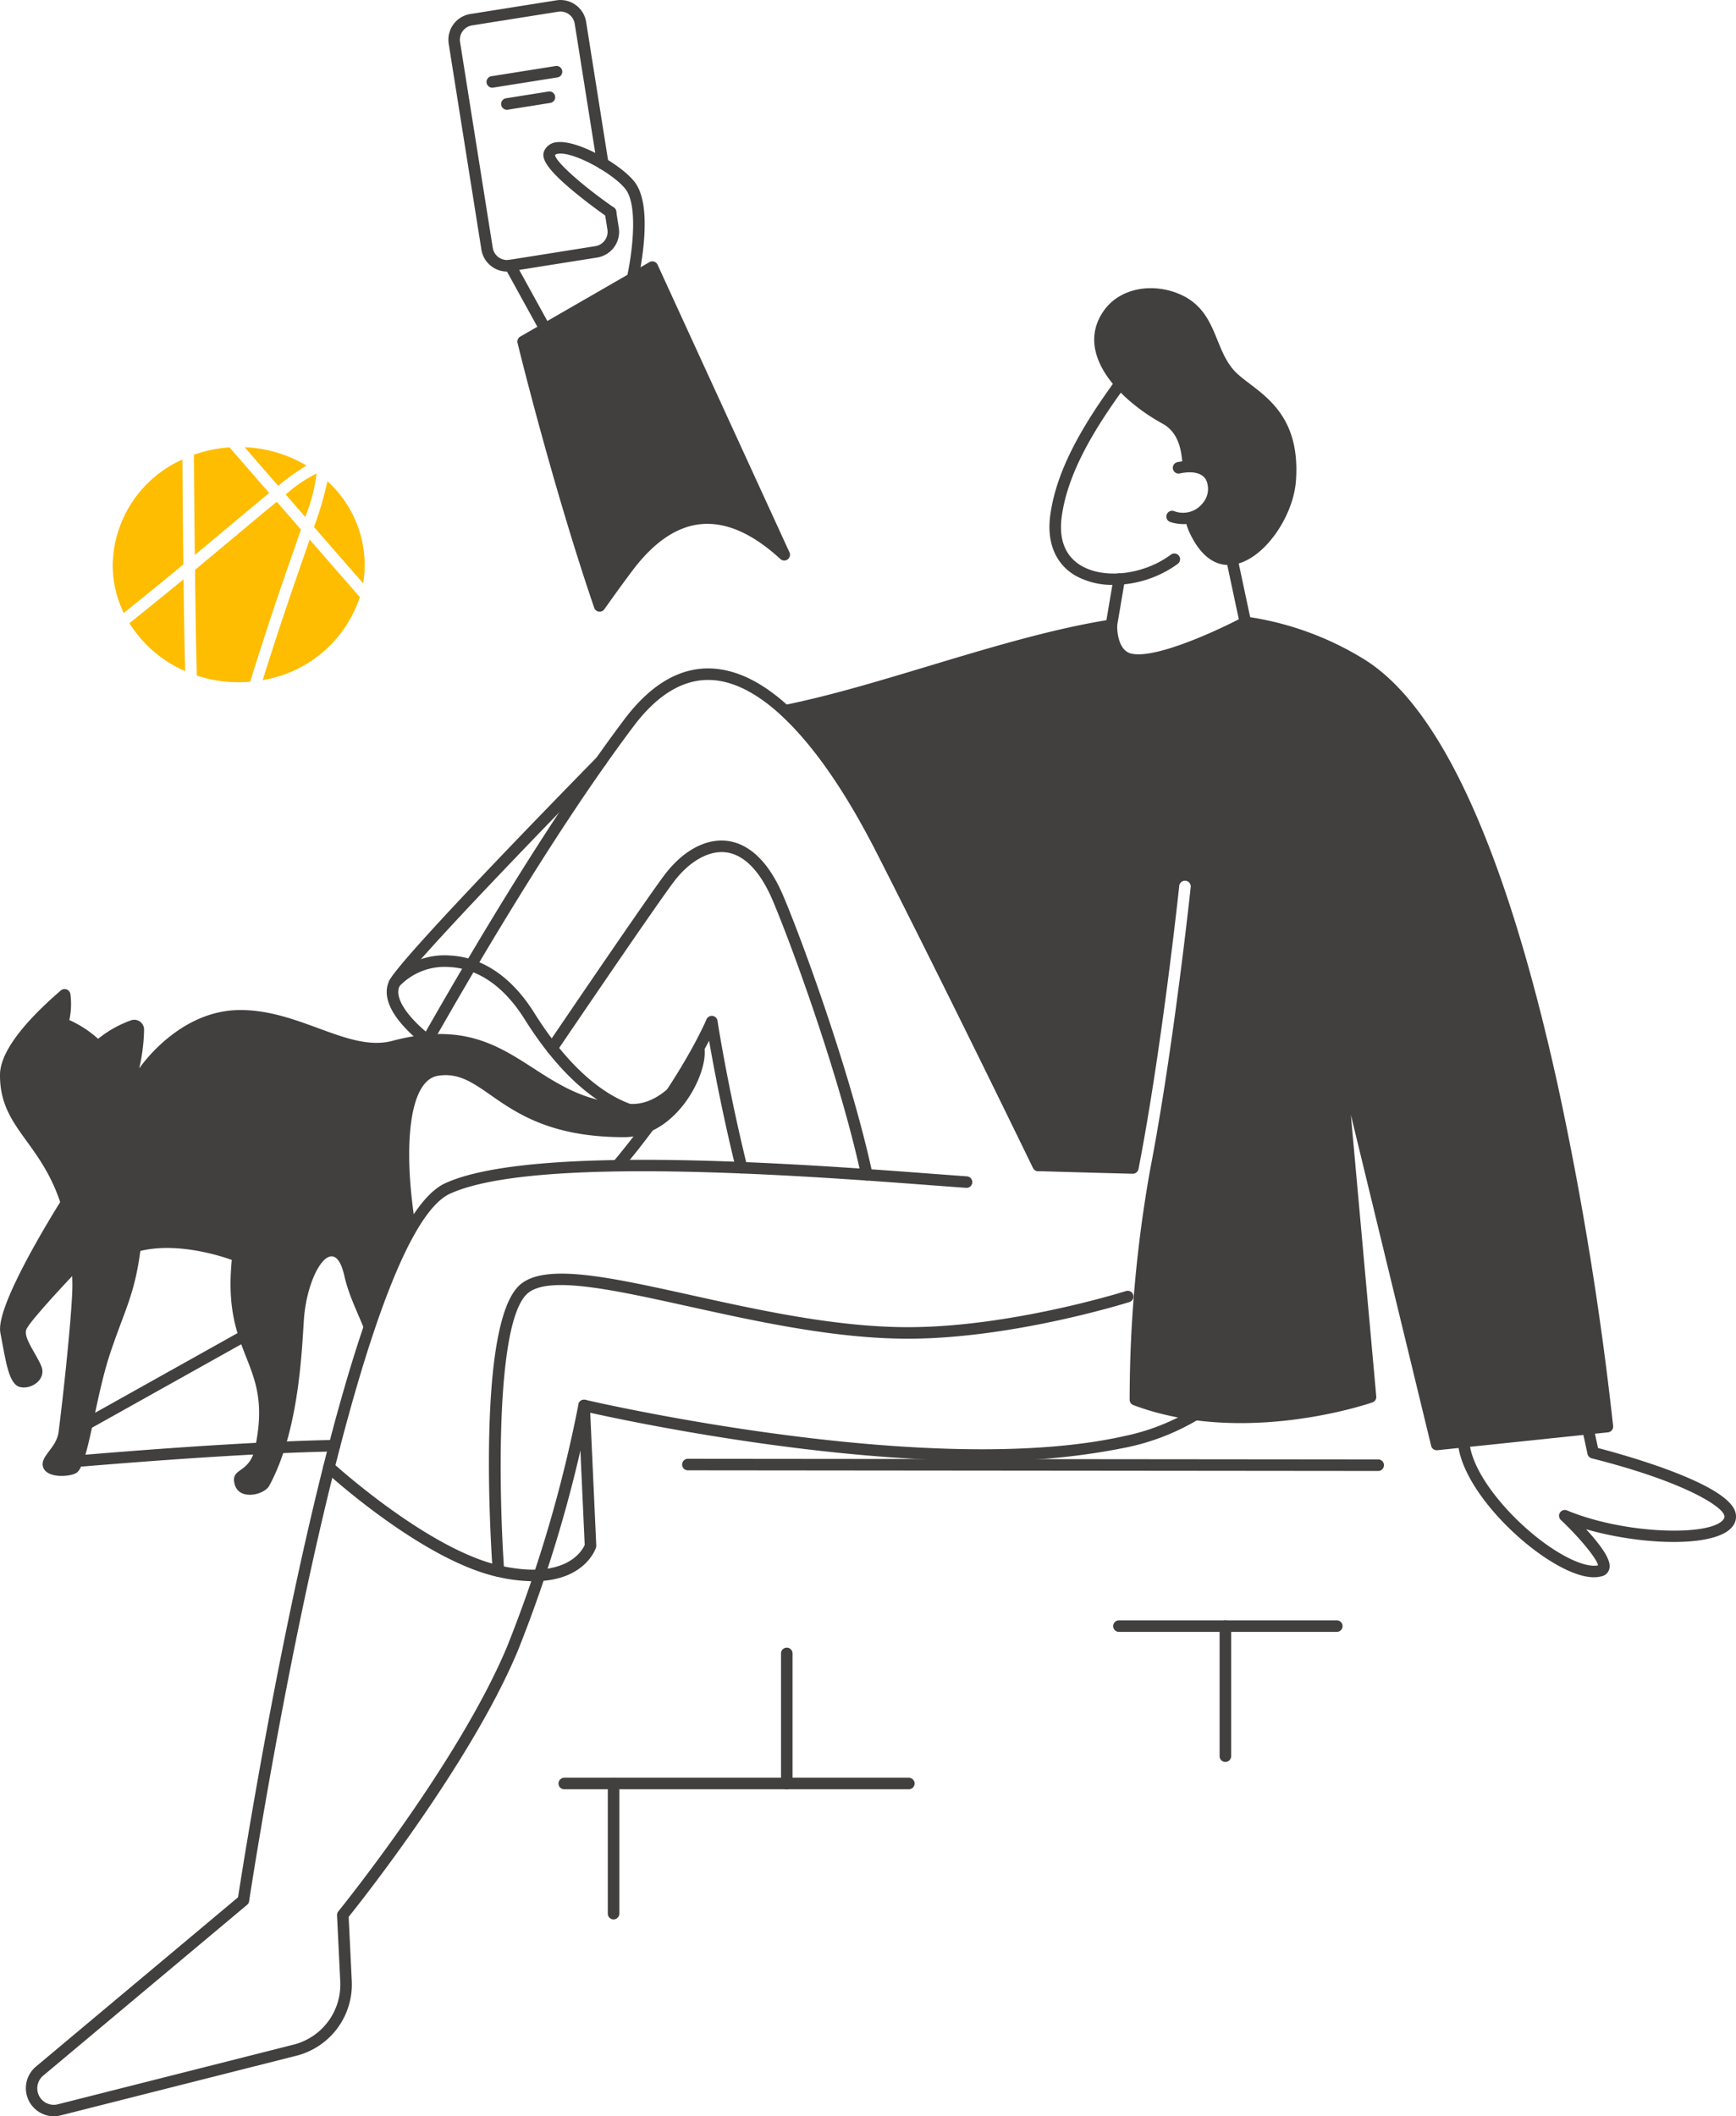 <svg xmlns="http://www.w3.org/2000/svg" width="200" height="243.711" viewBox="0 0 200 243.711">
  <g id="_08_review" data-name=" 08 review" transform="translate(-65.194 60.854)">
    <g id="Group_10661" data-name="Group 10661" transform="translate(65.194 -27.664)">
      <g id="Path_211" data-name="Path 211" transform="matrix(0.999, 0.035, -0.035, 0.999, 78.714, 132.075)">
        <path id="Path_7691" data-name="Path 7691" d="M.664,4.039A.664.664,0,0,1,.641,2.711L80.144,0a.656.656,0,0,1,.686.641.664.664,0,0,1-.641.687L.687,4.038Z" transform="translate(0 0)" fill="#423f3f"/>
      </g>
      <g id="Path_212" data-name="Path 212" transform="translate(6.977 43.785)">
        <path id="Path_7692" data-name="Path 7692" d="M128.274,211.987a2.5,2.5,0,0,1-1.22-4.676l23.472-13.122c.751-1.5,6.008-11.941,13.144-24.839,7.09-12.815,17.538-30.745,27.051-43.393,3.163-4.2,6.684-6.17,10.467-5.839,8.06.7,15.214,11.579,19.8,20.578,8.479,16.648,17.932,36.137,18.027,36.332a.664.664,0,0,1-1.2.579c-.094-.195-9.542-19.672-18.015-36.308-6.262-12.3-12.913-19.35-18.728-19.858-3.3-.289-6.421,1.5-9.29,5.315-9.465,12.585-19.878,30.456-26.947,43.232-7.664,13.853-13.157,24.867-13.212,24.977a.663.663,0,0,1-.271.284L127.7,208.471a1.169,1.169,0,0,0,.668,2.185c8.358-.7,20.164-1.563,28.951-1.725a.664.664,0,0,1,.025,1.328c-8.752.161-20.527,1.025-28.865,1.72C128.412,211.984,128.342,211.987,128.274,211.987Z" transform="translate(-125.775 -120.082)" fill="#423f3f"/>
      </g>
      <g id="Path_213" data-name="Path 213" transform="translate(70.517 83.798)">
        <path id="Path_7693" data-name="Path 7693" d="M332.085,258.759a.665.665,0,0,1-.644-.505c-1.561-6.326-2.6-11.893-3.1-14.783a81.327,81.327,0,0,1-10,14.755.664.664,0,1,1-1.02-.851c7.745-9.286,10.689-16.289,10.718-16.359a.664.664,0,0,1,1.27.154c.011.075,1.166,7.618,3.423,16.765a.664.664,0,0,1-.486.8A.679.679,0,0,1,332.085,258.759Z" transform="translate(-317.165 -240.607)" fill="#423f3f"/>
      </g>
      <g id="Path_214" data-name="Path 214" transform="translate(120.905 6.902)">
        <path id="Path_7694" data-name="Path 7694" d="M476.324,36.251a8.7,8.7,0,0,1-4.432-1.088c-2.292-1.365-3.3-3.86-2.845-7.027.941-6.756,5.827-13.254,9.754-18.474l.307-.408a.664.664,0,0,1,1.062.8l-.307.408c-3.835,5.1-8.607,11.443-9.5,17.863-.382,2.642.382,4.612,2.209,5.7,2.7,1.609,7.247,1.059,10.348-1.252a.664.664,0,1,1,.793,1.065A12.673,12.673,0,0,1,476.324,36.251Z" transform="translate(-468.94 -8.988)" fill="#423f3f"/>
      </g>
      <g id="Path_215" data-name="Path 215" transform="translate(126.06 0)">
        <path id="Path_7695" data-name="Path 7695" d="M494.656,8.8c-.106-2.133-.535-4.029-2.342-5.02-4.97-2.717-10.041-8.018-6.849-12.832,1.967-2.966,6.049-3.4,9.113-1.944,4.082,1.944,3.678,6.275,6.129,8.8,2.194,2.266,7.636,4.084,7,12.6-.473,6.373-8.275,14.631-12.294,5.853a6.874,6.874,0,0,1-.48-1.557l1.179-.272,1.379-1.069.719-1.642-.163-1.55L496.875,9l-1.7-.256Z" transform="translate(-484.468 11.802)" fill="#423f3f" fill-rule="evenodd"/>
      </g>
      <g id="Path_216" data-name="Path 216" transform="translate(134.371 19.873)">
        <path id="Path_7696" data-name="Path 7696" d="M511.469,55.351a5.072,5.072,0,0,1-1.5-.236.664.664,0,0,1,.393-1.269,2.885,2.885,0,0,0,3.341-.92,2.509,2.509,0,0,0,.345-2.728c-.471-.747-1.537-.989-3-.679a.664.664,0,1,1-.275-1.3c2.758-.585,3.938.545,4.4,1.271a3.812,3.812,0,0,1-.415,4.244A4.052,4.052,0,0,1,511.469,55.351Z" transform="translate(-509.5 -48.058)" fill="#423f3f"/>
      </g>
      <g id="Path_217" data-name="Path 217" transform="translate(2.967 100.37)">
        <path id="Path_7697" data-name="Path 7697" d="M116.906,400.676a3.237,3.237,0,0,1-2.039-5.716l23.288-19.5c.357-2.316,3.177-20.34,7.251-38.735,5.87-26.507,11.462-41.144,16.62-43.5,9.989-4.558,41.32-2.2,56.376-1.067,1.406.106,2.659.2,3.727.276a.664.664,0,0,1-.094,1.325c-1.069-.076-2.325-.171-3.733-.277-14.946-1.125-46.047-3.466-55.725.95-5.927,2.713-11.9,24.655-15.875,42.584-4.333,19.563-7.243,38.7-7.272,38.9a.663.663,0,0,1-.23.41l-23.48,19.662a1.9,1.9,0,0,0,1.69,3.306l27.162-6.872a7.133,7.133,0,0,0,5.359-7.241l-.372-7.646a.664.664,0,0,1,.148-.452c.137-.169,13.828-17.07,19.442-30.487A155.6,155.6,0,0,0,177.37,318.7a.664.664,0,0,1,.806-.529c.393.093,39.54,9.213,62.062,4.181a25.256,25.256,0,0,0,7.892-3.074.664.664,0,0,1,.682,1.139,26.565,26.565,0,0,1-8.3,3.233A77.983,77.983,0,0,1,223.9,325.19c-19.484,0-41.27-4.658-45.354-5.572a157.122,157.122,0,0,1-8.171,27.48c-5.356,12.8-17.91,28.66-19.477,30.615l.36,7.393a8.465,8.465,0,0,1-6.36,8.593l-27.162,6.872A3.372,3.372,0,0,1,116.906,400.676Z" transform="translate(-113.698 -290.525)" fill="#423f3f"/>
      </g>
      <g id="Group_16" data-name="Group 16" transform="translate(12.984 18.308)">
        <g id="Path_218" data-name="Path 218" transform="translate(19.935 3.033)">
          <path id="Path_7698" data-name="Path 7698" d="M207.474,52.479a15.365,15.365,0,0,0-3.559,2.419l2.244,2.58A20.166,20.166,0,0,0,207.474,52.479Z" transform="translate(-203.915 -52.479)" fill="#febd01" fill-rule="evenodd"/>
        </g>
        <g id="Path_219" data-name="Path 219" transform="translate(15.195)">
          <path id="Path_7699" data-name="Path 7699" d="M196.775,45.46a15.156,15.156,0,0,0-7.135-2.116c.813.936,2.216,2.55,3.869,4.449A25.6,25.6,0,0,1,196.775,45.46Z" transform="translate(-189.64 -43.344)" fill="#febd01" fill-rule="evenodd"/>
        </g>
        <g id="Path_220" data-name="Path 220" transform="translate(23.19 3.916)">
          <path id="Path_7700" data-name="Path 7700" d="M213.72,60.411c2.058,2.364,4.1,4.708,5.662,6.487a12.665,12.665,0,0,0,.179-2.125,13.1,13.1,0,0,0-4.294-9.634A39.006,39.006,0,0,1,213.72,60.411Z" transform="translate(-213.72 -55.139)" fill="#febd01" fill-rule="evenodd"/>
        </g>
        <g id="Path_221" data-name="Path 221" transform="translate(9.356 0.022)">
          <path id="Path_7701" data-name="Path 7701" d="M172.15,55.8c1.534-1.273,2.935-2.445,4.22-3.519,1.731-1.449,3.161-2.641,4.354-3.612-2.467-2.837-4.367-5.025-4.575-5.262a15.223,15.223,0,0,0-4.1.853C172.067,46.809,172.1,51.2,172.15,55.8Z" transform="translate(-172.05 -43.409)" fill="#febd01" fill-rule="evenodd"/>
        </g>
        <g id="Path_222" data-name="Path 222" transform="translate(9.477 6.288)">
          <path id="Path_7702" data-name="Path 7702" d="M183.784,67.908c.29-.835.573-1.65.84-2.424-.949-1.091-1.892-2.176-2.785-3.2-1.29,1.051-2.774,2.291-4.372,3.629-1.514,1.267-3.187,2.666-5.051,4.208.055,4.56.126,9.135.219,12.179a15.418,15.418,0,0,0,4.821.767c.445,0,.885-.02,1.32-.056C180.713,76.742,182.469,71.688,183.784,67.908Z" transform="translate(-172.415 -62.284)" fill="#febd01" fill-rule="evenodd"/>
        </g>
        <g id="Path_223" data-name="Path 223" transform="translate(17.284 10.64)">
          <path id="Path_7703" data-name="Path 7703" d="M201.336,75.394l-.591,1.706c-1.27,3.654-2.955,8.5-4.816,14.473a14.2,14.2,0,0,0,11.188-9.556C205.624,80.311,203.509,77.887,201.336,75.394Z" transform="translate(-195.93 -75.394)" fill="#febd01" fill-rule="evenodd"/>
        </g>
        <g id="Path_224" data-name="Path 224" transform="translate(1.922 15.207)">
          <path id="Path_7704" data-name="Path 7704" d="M155.9,89.149c-1.884,1.55-3.954,3.235-6.238,5.065a14.264,14.264,0,0,0,6.429,5.516C156.011,96.944,155.948,93.086,155.9,89.149Z" transform="translate(-149.66 -89.149)" fill="#febd01" fill-rule="evenodd"/>
        </g>
        <g id="Path_225" data-name="Path 225" transform="translate(0 1.421)">
          <path id="Path_7705" data-name="Path 7705" d="M152.01,59.707c-.055-4.681-.09-9.266-.11-12.083a13.543,13.543,0,0,0-8.031,12.133,12.66,12.66,0,0,0,1.273,5.538C147.686,63.256,149.96,61.4,152.01,59.707Z" transform="translate(-143.87 -47.624)" fill="#febd01" fill-rule="evenodd"/>
        </g>
      </g>
      <g id="Group_17" data-name="Group 17" transform="translate(0 80.71)">
        <g id="Path_226" data-name="Path 226">
          <path id="Path_7706" data-name="Path 7706" d="M147,271.193c-.908-2.424-2.028-4.449-2.575-6.881-1.167-5.187-4.3-.388-4.658,5.129-.259,3.984-.631,12.91-3.989,19.066-.584,1.071-3.5,1.751-3.989-.194s1.682-1.109,2.334-4.085c2.2-10.051-3.793-10.312-2.659-21.722,0,0-5.72-2.208-10.536-1.039-.666,5.038-1.8,6.794-3.453,11.719-1.838,5.478-2.538,13.114-3.956,13.866-.93.493-3.544.573-3.826-.813-.242-1.194,1.584-2.1,1.816-3.924.755-5.923,1.615-14.674,1.59-16.963-.164-16.078-8.35-16.078-8.34-24.139,0-3.529,4.958-7.955,7-9.739a.676.676,0,0,1,1.117.452,8.893,8.893,0,0,1-.125,2.95,13.062,13.062,0,0,1,3.313,2.16,13,13,0,0,1,3.8-2.131,1.129,1.129,0,0,1,1.494,1.1,21.379,21.379,0,0,1-.559,4.445s4.4-6.593,11.407-6.723,12.692,4.894,17.755,3.547c14.2-3.775,15.987,7.264,27.685,7.264,4.759,0,7.984-7.163,7.984-7.163,1.469,1.917-2.191,10.989-9,10.989-14.267,0-15.72-7.976-21.41-7.07-3.4.541-3.994,8.338-2.654,16.893l-2.055,3.861-2.623,6.512Z" transform="translate(-104.76 -231.307)" fill="#423f3f"/>
        </g>
        <g id="Path_227" data-name="Path 227" transform="translate(0.003 23.022)">
          <path id="Path_7707" data-name="Path 7707" d="M112.65,300.653s-8.5,13.1-7.847,16.537.973,6.031,2.334,6.291,2.983-.973,2.4-2.4-2.075-3.242-1.751-4.215,5.707-6.615,5.707-6.615" transform="translate(-104.768 -300.653)" fill="#423f3f"/>
        </g>
      </g>
      <g id="Line_35" data-name="Line 35" transform="translate(126.896 32.849)">
        <path id="Path_7708" data-name="Path 7708" d="M487.65,96.6a.647.647,0,0,1-.112-.01.664.664,0,0,1-.543-.766l1.379-8.126a.664.664,0,1,1,1.309.222L488.3,96.043A.664.664,0,0,1,487.65,96.6Z" transform="translate(-486.985 -87.142)" fill="#423f3f"/>
      </g>
      <g id="Line_36" data-name="Line 36" transform="translate(141.264 30.552)">
        <path id="Path_7709" data-name="Path 7709" d="M532.475,88.814a.664.664,0,0,1-.649-.526l-1.547-7.262a.664.664,0,0,1,1.3-.277l1.547,7.262a.664.664,0,0,1-.65.8Z" transform="translate(-530.265 -80.223)" fill="#423f3f"/>
      </g>
      <g id="Path_228" data-name="Path 228" transform="translate(167.947 130.671)">
        <path id="Path_7710" data-name="Path 7710" d="M626.332,399.575c-2.127,0-4.777-1.639-6.284-2.713-4.467-3.183-9.134-8.644-9.413-12.923a.664.664,0,0,1,1.325-.086c.249,3.825,4.749,9,8.858,11.928,2.479,1.766,4.753,2.685,5.976,2.421-.136-.764-2.053-3.115-4.278-5.222a.664.664,0,0,1,.71-1.1c6.742,2.793,16.65,2.992,18.025,1.013a.478.478,0,0,0,.067-.5c-.428-1.142-4.948-3.921-15.254-6.516a.665.665,0,0,1-.487-.506s-.331-1.564-.6-2.776a.664.664,0,1,1,1.3-.285c.184.834.4,1.836.515,2.382,2.69.7,14.538,3.943,15.772,7.235a1.8,1.8,0,0,1-.219,1.721c-1.77,2.546-10.43,2.284-16.925.394.14.152.281.308.421.468,2.265,2.565,2.394,3.542,2.252,4.106a1.146,1.146,0,0,1-.857.838A3.4,3.4,0,0,1,626.332,399.575Z" transform="translate(-610.635 -381.796)" fill="#423f3f"/>
      </g>
      <g id="Path_229" data-name="Path 229" transform="translate(44.552 53.809)">
        <path id="Path_7711" data-name="Path 7711" d="M243.649,183.737a.659.659,0,0,1-.391-.128,17.1,17.1,0,0,1-2.537-2.354c-2.1-2.43-1.946-4.1-1.446-5.079,1.455-2.843,22.98-24.768,23.9-25.7a.664.664,0,1,1,.948.931c-6.2,6.308-22.53,23.163-23.662,25.374-.953,1.862,2.352,4.855,3.586,5.756a.664.664,0,0,1-.392,1.2Z" transform="translate(-238.957 -150.277)" fill="#423f3f"/>
      </g>
      <g id="Path_230" data-name="Path 230" transform="translate(44.796 76.837)">
        <path id="Path_7712" data-name="Path 7712" d="M270.212,238.624c-1.748,0-8.082-.814-14.887-11.648-2.971-4.731-6.325-5.871-8.616-5.994a7.21,7.21,0,0,0-5.834,2.244.664.664,0,0,1-1.042-.823,8.488,8.488,0,0,1,6.948-2.748c2.6.14,6.4,1.4,9.67,6.614,7.385,11.76,13.985,11.024,14.05,11.014a.664.664,0,1,1,.177,1.316A3.73,3.73,0,0,1,270.212,238.624Z" transform="translate(-239.69 -219.642)" fill="#423f3f"/>
      </g>
      <g id="Path_231" data-name="Path 231" transform="translate(62.931 63.602)">
        <path id="Path_7713" data-name="Path 7713" d="M331.248,218.932a.664.664,0,0,1-.649-.525c-2.344-10.933-7.789-26.043-10.183-31.7-1.434-3.391-3.307-5.317-5.417-5.571-2-.238-4.271,1.077-6.085,3.52-2.538,3.417-13.278,19.257-13.386,19.417a.664.664,0,0,1-1.1-.745c.108-.16,10.864-16.024,13.419-19.463,2.133-2.873,4.8-4.348,7.309-4.046,1.82.218,4.422,1.5,6.482,6.372,2.411,5.7,7.9,20.923,10.258,31.942a.664.664,0,0,1-.51.789A.651.651,0,0,1,331.248,218.932Z" transform="translate(-294.315 -179.775)" fill="#423f3f"/>
      </g>
      <g id="Path_232" data-name="Path 232" transform="translate(37.238 127.997)">
        <path id="Path_7714" data-name="Path 7714" d="M241.154,394.649a19.046,19.046,0,0,1-4.184-.514c-8.643-1.952-19.376-11.717-19.828-12.131a.664.664,0,0,1,.9-.979c.109.1,10.926,9.942,19.224,11.815,7.659,1.732,9.518-1.755,9.783-2.377l-.729-16.03a.664.664,0,0,1,1.327-.06l.735,16.166a.67.67,0,0,1-.03.229C248.289,390.956,247.049,394.649,241.154,394.649Z" transform="translate(-216.926 -373.739)" fill="#423f3f"/>
      </g>
      <g id="Path_233" data-name="Path 233" transform="translate(56.328 113.483)">
        <path id="Path_7715" data-name="Path 7715" d="M275.526,364.947a.664.664,0,0,1-.662-.616c-.209-2.921-1.9-28.668,3.156-33.04,2.895-2.5,10.276-.874,19.622,1.19,7.964,1.758,16.981,3.754,25.347,3.706,11.819-.065,24.714-4.122,24.843-4.164a.664.664,0,0,1,.4,1.266c-.13.041-13.213,4.16-25.238,4.226h-.288c-8.424,0-17.412-1.984-25.353-3.738-8.626-1.9-16.077-3.55-18.467-1.482-3.852,3.333-3.255,24.186-2.7,31.941a.664.664,0,0,1-.615.71Z" transform="translate(-274.426 -330.022)" fill="#423f3f"/>
      </g>
      <g id="Path_234" data-name="Path 234" transform="translate(89.713 37.812)">
        <path id="Path_7716" data-name="Path 7716" d="M376.985,114.232c3.926,3.586,7.742,9.258,11.216,16.082,8.575,16.835,18.021,36.32,18.021,36.32s4.839.148,10.893.3c.013-.073.028-.146.041-.219,2.676-13.832,4.621-32.134,4.641-32.318a1.329,1.329,0,1,1,2.643.279h0c-.02.184-1.977,18.6-4.674,32.544a151.994,151.994,0,0,0-2.356,26.4c12.529,4.714,27.087-.314,27.087-.314l-3.732-41.34,11.364,46.811,19.659-2.058s-7.46-75.014-28.443-87.84a34.85,34.85,0,0,0-13.262-4.781s-9.654,5.149-13.334,4.241c-2.224-.548-2.1-3.9-2.1-3.9-12.078,1.9-25.824,7.475-37.6,9.849" transform="translate(-376.321 -103.429)" fill="#423f3f" fill-rule="evenodd"/>
        <path id="Path_7717" data-name="Path 7717" d="M450.793,198.1a.664.664,0,0,1-.644-.507L440.9,159.478l2.927,32.428a.664.664,0,0,1-.445.687c-.6.208-14.929,5.052-27.538.308a.664.664,0,0,1-.43-.621,151.335,151.335,0,0,1,2.367-26.523c2.639-13.643,4.584-31.717,4.666-32.48a.665.665,0,1,0-1.321-.147c-.082.769-2.021,18.784-4.65,32.374l-.04.212a.678.678,0,0,1-.67.545c-5.987-.149-10.848-.3-10.9-.3a.665.665,0,0,1-.577-.374c-.094-.195-9.541-19.672-18.015-36.308-3.65-7.169-7.375-12.516-11.073-15.893a.664.664,0,0,1,.594-1.138c5.221-1.067,10.722-2.725,16.542-4.479,6.982-2.1,14.2-4.28,20.871-5.331a.664.664,0,0,1,.767.68c0,.027-.073,2.824,1.6,3.235,2.813.694,10.24-2.783,12.863-4.182a.665.665,0,0,1,.407-.071,35.318,35.318,0,0,1,13.514,4.872c8.862,5.417,16.4,21.955,22.392,49.154a383.49,383.49,0,0,1,6.365,39.187.664.664,0,0,1-.591.726L450.863,198.1C450.839,198.1,450.816,198.1,450.793,198.1ZM439.43,149.961a.664.664,0,0,1,.644.508L451.3,196.716l18.421-1.929c-.8-7.413-8.629-74.806-28.06-86.683a33.99,33.99,0,0,0-12.8-4.659c-1.441.752-9.982,5.091-13.612,4.2-1.973-.486-2.458-2.595-2.573-3.773a170.937,170.937,0,0,0-19.961,5.171c-5.238,1.579-10.642,3.207-15.651,4.3,3.492,3.5,6.982,8.649,10.388,15.34,7.843,15.4,16.516,33.222,17.85,35.969,1.235.037,5.18.153,9.925.273,2.586-13.5,4.487-31.17,4.568-31.921a1.993,1.993,0,1,1,3.964.411c-.083.774-2.033,18.9-4.683,32.6a149.528,149.528,0,0,0-2.343,25.807c10.792,3.85,23.121.473,25.713-.321l-3.684-40.809a.664.664,0,0,1,.553-.715A.684.684,0,0,1,439.43,149.961Z" transform="translate(-374.984 -102.093)" fill="#423f3f"/>
      </g>
      <g id="Path_235" data-name="Path 235" transform="translate(64.344 171.537)">
        <path id="Path_7718" data-name="Path 7718" d="M338.929,506.215H299.234a.664.664,0,1,1,0-1.328h39.695a.664.664,0,0,1,0,1.328Z" transform="translate(-298.57 -504.887)" fill="#423f3f"/>
      </g>
      <g id="Line_37" data-name="Line 37" transform="translate(89.98 156.554)">
        <path id="Path_7719" data-name="Path 7719" d="M376.454,476.068a.664.664,0,0,1-.664-.664V460.421a.664.664,0,0,1,1.328,0V475.4A.664.664,0,0,1,376.454,476.068Z" transform="translate(-375.79 -459.757)" fill="#423f3f"/>
      </g>
      <g id="Line_38" data-name="Line 38" transform="translate(70.022 171.537)">
        <path id="Path_7720" data-name="Path 7720" d="M316.339,521.2a.664.664,0,0,1-.664-.664V505.551a.664.664,0,0,1,1.328,0v14.983A.664.664,0,0,1,316.339,521.2Z" transform="translate(-315.675 -504.887)" fill="#423f3f"/>
      </g>
      <g id="Path_236" data-name="Path 236" transform="translate(128.249 153.412)">
        <path id="Path_7721" data-name="Path 7721" d="M516.823,451.621h-25.1a.664.664,0,1,1,0-1.328h25.1a.664.664,0,1,1,0,1.328Z" transform="translate(-491.061 -450.293)" fill="#423f3f"/>
      </g>
      <g id="Line_39" data-name="Line 39" transform="translate(140.508 153.412)">
        <path id="Path_7722" data-name="Path 7722" d="M528.649,466.6a.664.664,0,0,1-.664-.664V450.957a.664.664,0,1,1,1.328,0v14.982A.664.664,0,0,1,528.649,466.6Z" transform="translate(-527.985 -450.293)" fill="#423f3f"/>
      </g>
    </g>
    <g id="hand" transform="translate(116.85 -60.854)">
      <g id="Path_237" data-name="Path 237" transform="translate(10.945 16.366)">
        <path id="Path_7723" data-name="Path 7723" d="M303.577,8.044a.686.686,0,0,1-.15-.017.664.664,0,0,1-.5-.8c.5-2.149,1.438-8.174-.134-10.229-1.312-1.713-5.824-4.275-7.7-4.091-.283.028-.384.111-.426.166.112.808,3.177,3.54,6.77,6.028a.664.664,0,0,1,.168.924.664.664,0,0,1-.924.168c-.02-.014-1.979-1.372-3.822-2.9-3.6-2.97-3.762-4.048-3.408-4.771a1.743,1.743,0,0,1,1.511-.941c2.363-.234,7.31,2.547,8.887,4.6.978,1.279,1.332,3.594,1.052,6.884a35.232,35.232,0,0,1-.678,4.451A.664.664,0,0,1,303.577,8.044Z" transform="translate(-293.324 8.424)" fill="#423f3f"/>
      </g>
      <g id="Line_40" data-name="Line 40" transform="translate(6.461 29.915)">
        <path id="Path_7724" data-name="Path 7724" d="M284.537,41.077a.665.665,0,0,1-.582-.344l-4.054-7.36a.664.664,0,1,1,1.163-.641l4.054,7.36a.664.664,0,0,1-.581.984Z" transform="translate(-279.818 -32.389)" fill="#423f3f"/>
      </g>
      <g id="Path_238" data-name="Path 238" transform="translate(0 0)">
        <path id="Path_7725" data-name="Path 7725" d="M267.116-26.447a3,3,0,0,1-2.954-2.523l-3.768-23.709a3,3,0,0,1,2.485-3.426l9.922-1.577a3,3,0,0,1,3.426,2.485L278.8-38.976a.664.664,0,0,1-.551.76.663.663,0,0,1-.76-.551l-2.578-16.222a1.667,1.667,0,0,0-1.906-1.382l-9.922,1.577a1.668,1.668,0,0,0-1.382,1.906l3.768,23.709a1.668,1.668,0,0,0,1.906,1.382l9.922-1.577a1.668,1.668,0,0,0,1.382-1.906l-.3-1.9a.664.664,0,0,1,.551-.761.663.663,0,0,1,.76.551l.3,1.9a3,3,0,0,1-2.485,3.426l-9.922,1.577A2.994,2.994,0,0,1,267.116-26.447Z" transform="translate(-260.356 57.72)" fill="#423f3f"/>
      </g>
      <g id="Line_41" data-name="Line 41" transform="translate(4.395 7.595)">
        <path id="Path_7726" data-name="Path 7726" d="M274.257-32.338a.664.664,0,0,1-.655-.56.664.664,0,0,1,.551-.76l7.4-1.175a.663.663,0,0,1,.76.551.664.664,0,0,1-.551.76l-7.4,1.175A.663.663,0,0,1,274.257-32.338Z" transform="translate(-273.594 34.842)" fill="#423f3f"/>
      </g>
      <g id="Line_42" data-name="Line 42" transform="translate(6.078 10.532)">
        <path id="Path_7727" data-name="Path 7727" d="M279.327-23.89a.664.664,0,0,1-.655-.56.664.664,0,0,1,.551-.76l4.9-.779a.663.663,0,0,1,.76.552.664.664,0,0,1-.551.76l-4.9.779A.664.664,0,0,1,279.327-23.89Z" transform="translate(-278.664 25.997)" fill="#423f3f"/>
      </g>
      <g id="Path_239" data-name="Path 239" transform="translate(7.95 30.098)">
        <path id="Path_7728" data-name="Path 7728" d="M316.383,68.06,301.189,34.939,286.3,43.514s3.924,16.138,8.816,30.442c1.1-1.56,2.2-3.069,3.278-4.508C304.094,61.88,310.369,62.529,316.383,68.06Z" transform="translate(-285.64 -34.275)" fill="#423f3f"/>
        <path id="Path_7729" data-name="Path 7729" d="M293.784,73.284a.652.652,0,0,1-.095-.007.664.664,0,0,1-.534-.443c-4.845-14.168-8.794-30.338-8.833-30.5a.664.664,0,0,1,.314-.732l14.885-8.575a.663.663,0,0,1,.935.3L315.65,66.447a.664.664,0,0,1-1.053.766c-3.181-2.926-6.244-4.276-9.109-4.015-2.776.253-5.432,2.041-7.9,5.313-1.034,1.375-2.1,2.845-3.267,4.492A.665.665,0,0,1,293.784,73.284ZM285.732,42.5c.671,2.7,4.094,16.254,8.264,28.672.885-1.238,1.721-2.379,2.536-3.463,2.7-3.585,5.67-5.549,8.836-5.837a11.749,11.749,0,0,1,7.885,2.531l-13.7-29.864Z" transform="translate(-284.304 -32.938)" fill="#423f3f"/>
      </g>
    </g>
  </g>
</svg>
